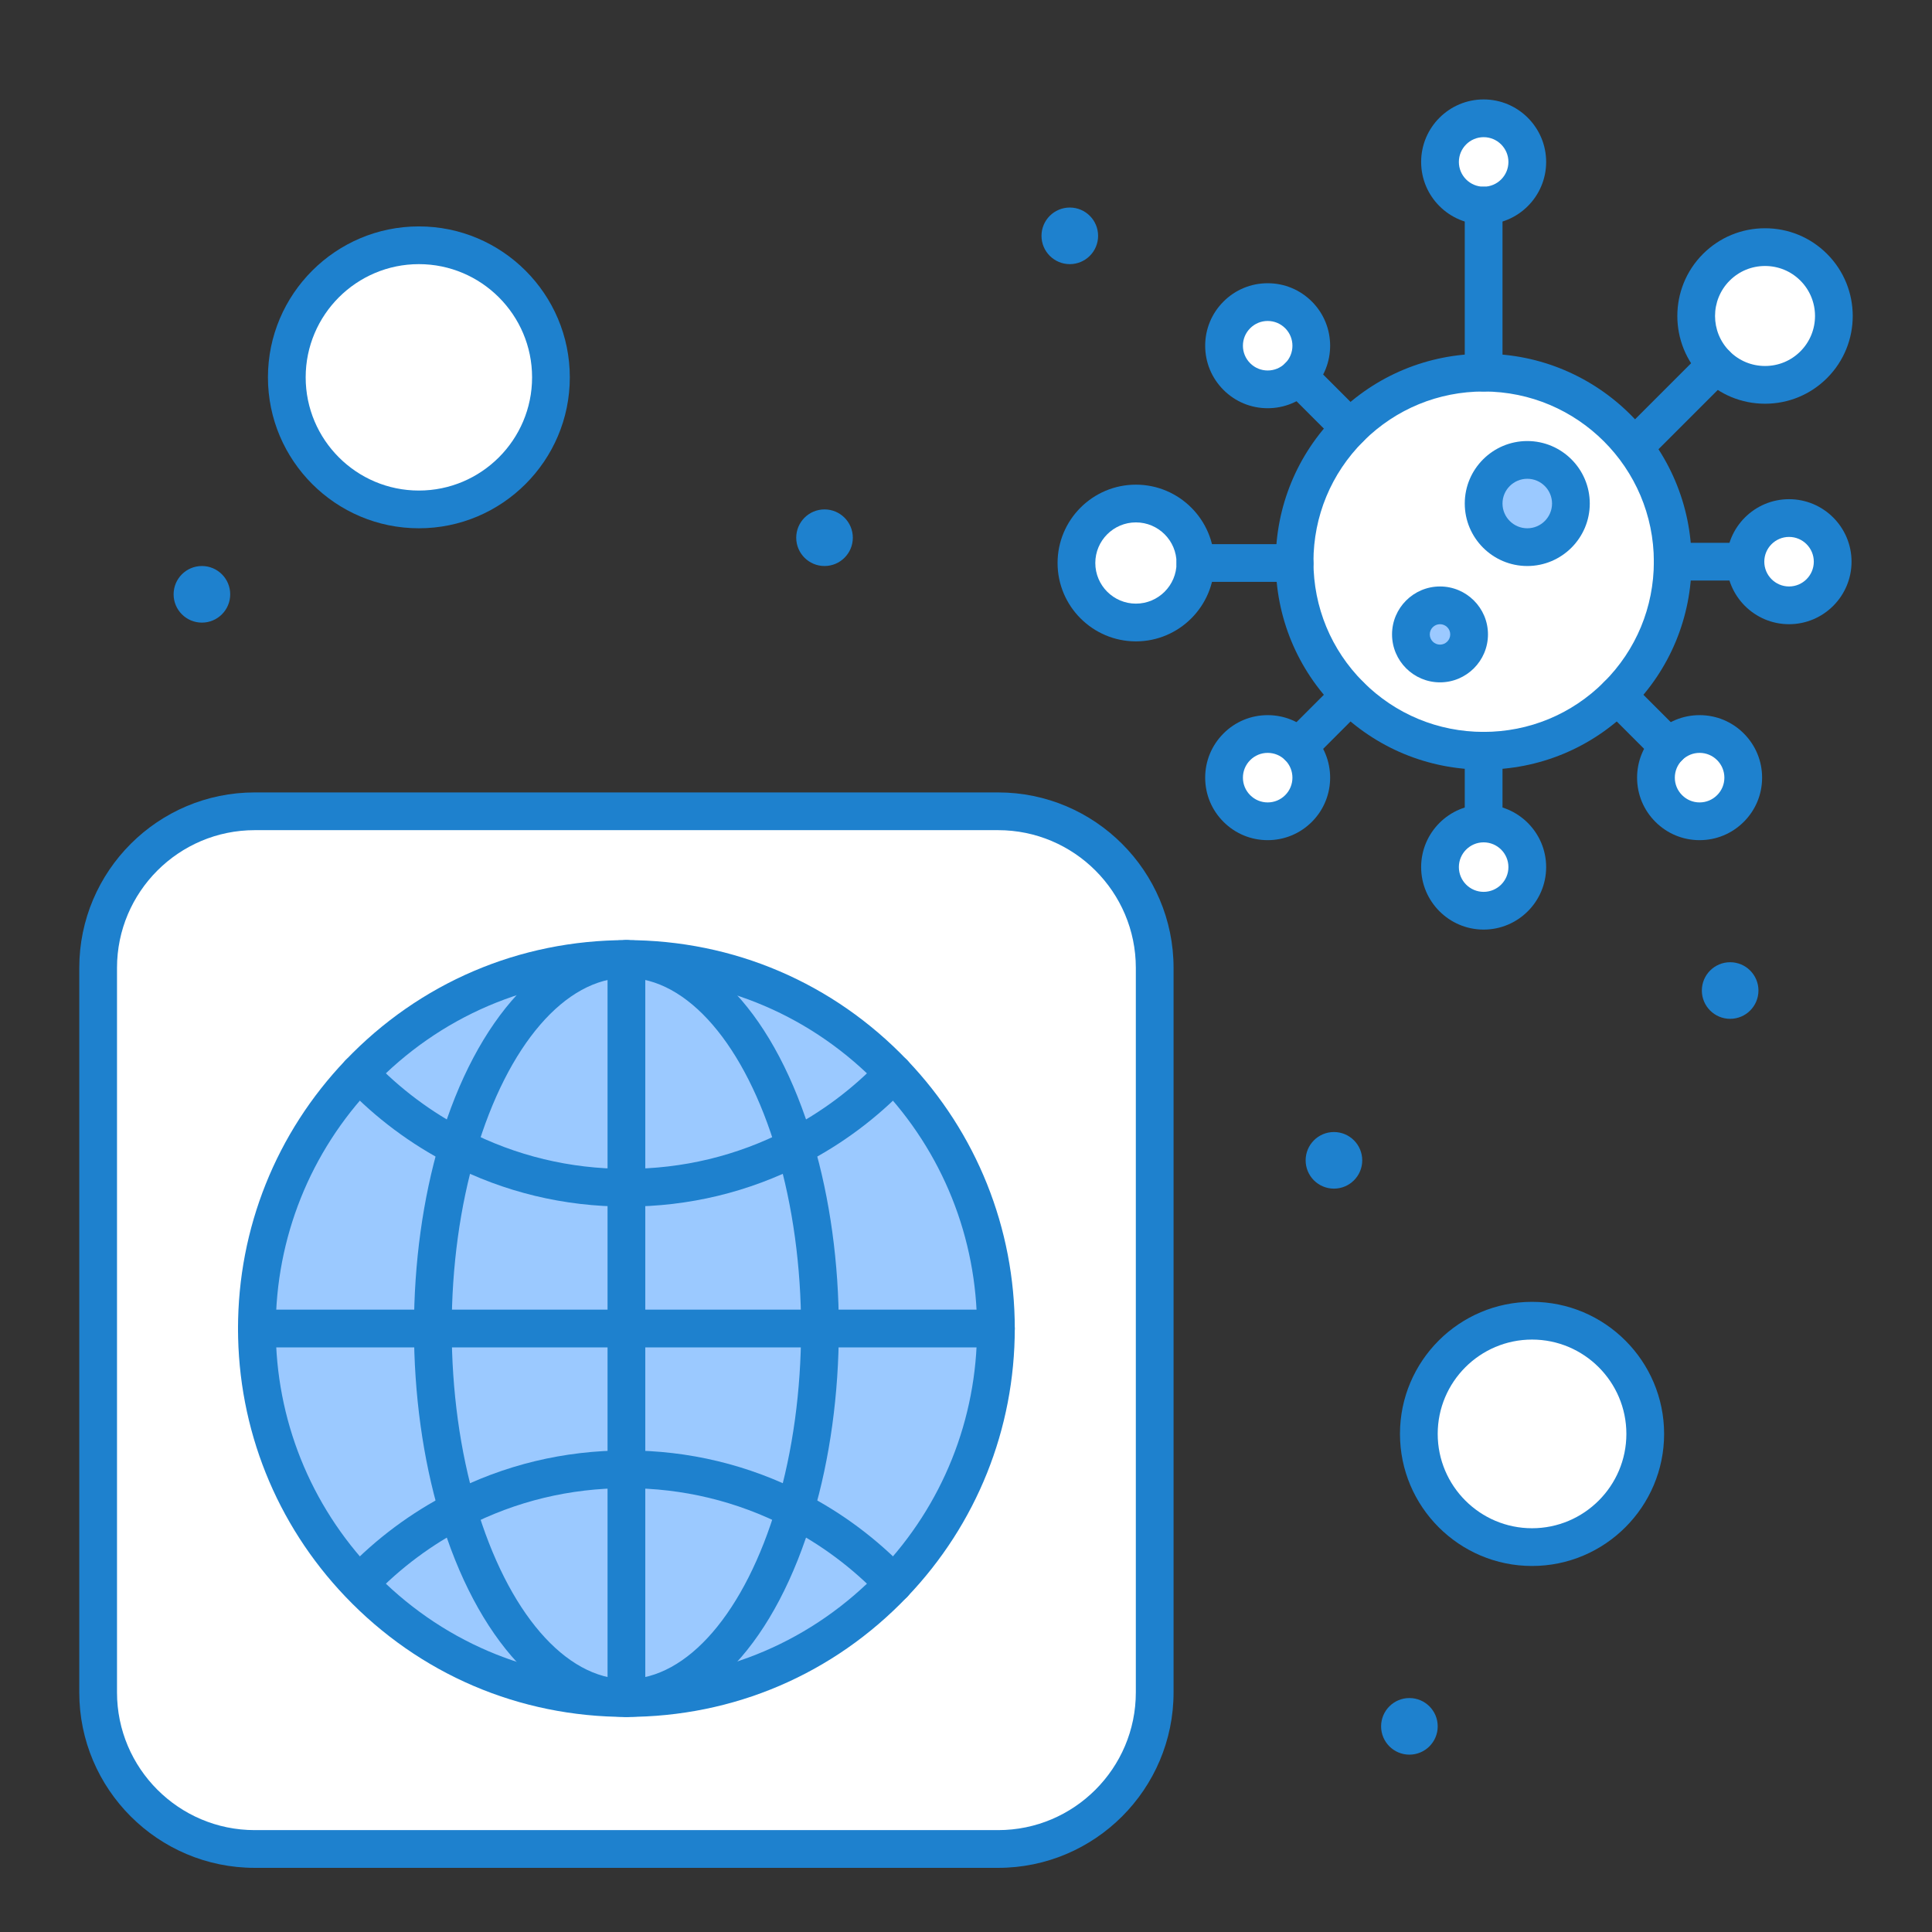 <?xml version="1.0" ?><svg style="enable-background:new 0 0 512 512;" version="1.1" viewBox="0 0 512 512" xml:space="preserve" xmlns="http://www.w3.org/2000/svg" xmlns:xlink="http://www.w3.org/1999/xlink"><rect x="0" y="0" width="512" height="512" fill="#333333" stroke="none"/><g id="_x33_7_x2C__worldwide_x2C__Bacteria_x2C__virus_x2C__infected"><g id="XMLID_8588_"><path d="M393.177,98.75c27.67,0,50.11,22.43,50.11,50.1c0,13.84-5.61,26.37-14.68,35.43    c-19.559,19.559-51.268,19.593-70.86,0c-19.554-19.553-19.57-51.258,0-70.85v-0.01C366.817,104.36,379.347,98.75,393.177,98.75z" id="XMLID_8865_" style="fill:#FFFFFF;"/><path d="M404.747,121.88c6.38,0,11.56,5.17,11.56,11.56c0,6.38-5.18,11.56-11.56,11.56    c-6.39,0-11.57-5.18-11.57-11.56C393.177,127.05,398.357,121.88,404.747,121.88z" id="XMLID_2024_" style="fill:#9BC9FF;"/><path d="M381.617,160.42c4.26,0,7.71,3.45,7.71,7.7c0,4.26-3.45,7.71-7.71,7.71    c-4.26,0-7.71-3.45-7.71-7.71C373.907,163.87,377.357,160.42,381.617,160.42z" id="XMLID_2023_" style="fill:#9BC9FF;"/><path d="M344.127,197.91c4.51,4.52,4.51,11.84,0,16.35c-4.52,4.52-11.84,4.52-16.35,0    c-4.52-4.51-4.52-11.83,0-16.35C332.287,193.39,339.607,193.39,344.127,197.91z" id="XMLID_2022_" style="fill:#FFFFFF;"/><path d="M393.177,218.23c6.39,0,11.57,5.18,11.57,11.56c0,6.39-5.18,11.56-11.57,11.56    c-6.38,0-11.56-5.17-11.56-11.56C381.617,223.41,386.797,218.23,393.177,218.23z" id="XMLID_2021_" style="fill:#FFFFFF;"/><path d="M301.027,133.44c8.71,0,15.77,7.06,15.77,15.76c0,8.71-7.06,15.77-15.77,15.77    c-8.7,0-15.76-7.06-15.76-15.77C285.267,140.5,292.327,133.44,301.027,133.44z" id="XMLID_2020_" style="fill:#FFFFFF;"/><path d="M344.127,83.45c4.51,4.51,4.51,11.83,0,16.35c-4.52,4.51-11.84,4.51-16.35,0    c-4.52-4.52-4.52-11.84,0-16.35C332.287,78.93,339.607,78.93,344.127,83.45z" id="XMLID_2019_" style="fill:#FFFFFF;"/><path d="M458.587,197.91c4.52,4.52,4.52,11.84,0,16.35c-4.52,4.52-11.84,4.52-16.35,0    c-4.52-4.51-4.52-11.83,0-16.35C446.747,193.39,454.067,193.39,458.587,197.91z" id="XMLID_2018_" style="fill:#FFFFFF;"/><path d="M393.177,31.35c6.39,0,11.57,5.18,11.57,11.57c0,6.38-5.18,11.56-11.57,11.56    c-6.38,0-11.56-5.18-11.56-11.56C381.617,36.53,386.797,31.35,393.177,31.35z" id="XMLID_2017_" style="fill:#FFFFFF;"/><path d="M480.657,70.83c7.13,7.13,7.13,18.69,0,25.82c-7.12,7.12-18.68,7.12-25.81,0    c-7.13-7.13-7.13-18.69,0-25.82C461.977,63.71,473.537,63.71,480.657,70.83z" id="XMLID_2016_" style="fill:#FFFFFF;"/><path d="M474.117,137.29c6.39,0,11.56,5.18,11.56,11.56c0,6.39-5.17,11.57-11.56,11.57    c-6.39,0-11.56-5.18-11.56-11.57C462.557,142.47,467.727,137.29,474.117,137.29z" id="XMLID_2015_" style="fill:#FFFFFF;"/><circle cx="406.007" cy="380" id="XMLID_2014_" r="30" style="fill:#FFFFFF;"/><circle cx="111.007" cy="100" id="XMLID_2013_" r="35" style="fill:#FFFFFF;"/><path d="M306.007,256.5v192c0,22.92-18.58,41.5-41.5,41.5h-197    c-22.92,0-41.5-18.58-41.5-41.5v-192c0-22.92,18.58-41.5,41.5-41.5h197C287.427,215,306.007,233.58,306.007,256.5z" id="XMLID_8823_" style="fill:#FFFFFF;"/><path d="M166.007,389.38c16.1,0,31.29,3.88,44.69,10.77    c-8.8,29.76-25.51,49.85-44.69,49.85V389.38z" id="XMLID_2011_" style="fill:#9BC9FF;"/><path d="M121.317,400.16c8.79,29.76,25.51,49.84,44.69,49.84    c-27.87,0-53.01-11.63-70.84-30.31l0.27-0.271C102.907,411.65,111.637,405.12,121.317,400.16z" id="XMLID_2010_" style="fill:#9BC9FF;"/><path d="M166.007,352.07v37.31c-16.1,0-31.29,3.88-44.69,10.78    c-4.21-14.2-6.61-30.61-6.61-48.09H166.007z" id="XMLID_2009_" style="fill:#9BC9FF;"/><path d="M217.297,352.07h46.63c0,26.229-10.31,50.04-27.09,67.62    c-7.52-7.881-16.35-14.521-26.14-19.54C214.897,385.95,217.297,369.55,217.297,352.07z" id="XMLID_2008_" style="fill:#9BC9FF;"/><path d="M166.007,254.14c27.86,0,53,11.64,70.83,30.31    c-7.52,7.88-16.35,14.52-26.14,19.54C201.897,274.23,185.187,254.14,166.007,254.14z" id="XMLID_2007_" style="fill:#9BC9FF;"/><path d="M217.297,352.07h-51.29V314.76c16.1,0,31.29-3.88,44.69-10.77    C214.897,318.19,217.297,334.6,217.297,352.07z" id="XMLID_2006_" style="fill:#9BC9FF;"/><path d="M166.007,254.14v60.62c-16.1,0-31.29-3.88-44.69-10.77    C130.107,274.23,146.827,254.14,166.007,254.14z" id="XMLID_2005_" style="fill:#9BC9FF;"/><path d="M121.317,303.99c-4.21,14.2-6.61,30.609-6.61,48.08h-46.63    c0-26.23,10.31-50.04,27.09-67.63l0.01,0.01C102.697,292.33,111.527,298.97,121.317,303.99z" id="XMLID_2004_" style="fill:#9BC9FF;"/><path d="M236.837,419.69c-17.83,18.68-42.97,30.31-70.83,30.31    c19.18,0,35.89-20.09,44.69-49.85C220.487,405.17,229.317,411.81,236.837,419.69z" id="XMLID_2003_" style="fill:#9BC9FF;"/><path d="M166.007,389.38V450c-19.18,0-35.9-20.08-44.69-49.84    C134.717,393.26,149.907,389.38,166.007,389.38z" id="XMLID_2002_" style="fill:#9BC9FF;"/><path d="M166.007,352.07h51.29c0,17.479-2.4,33.88-6.6,48.08    c-13.4-6.891-28.59-10.77-44.69-10.77V352.07z" id="XMLID_2001_" style="fill:#9BC9FF;"/><path d="M114.707,352.07c0,17.479,2.4,33.89,6.61,48.09    c-9.68,4.96-18.41,11.49-25.88,19.26l-0.27,0.271c-16.78-17.58-27.09-41.391-27.09-67.62H114.707z" id="XMLID_2000_" style="fill:#9BC9FF;"/><path d="M263.927,352.07h-46.63c0-17.471-2.4-33.88-6.6-48.08    c9.79-5.021,18.62-11.66,26.14-19.54C253.617,302.04,263.927,325.85,263.927,352.07z" id="XMLID_1999_" style="fill:#9BC9FF;"/><path d="M166.007,314.76v37.311h-51.3c0-17.471,2.4-33.88,6.61-48.08    C134.717,310.88,149.907,314.76,166.007,314.76z" id="XMLID_1998_" style="fill:#9BC9FF;"/><path d="M166.007,254.14c19.18,0,35.89,20.09,44.69,49.85    c-13.4,6.89-28.59,10.77-44.69,10.77V254.14z" id="XMLID_1997_" style="fill:#9BC9FF;"/><path d="M166.007,254.14c-19.18,0-35.9,20.09-44.69,49.85    c-9.79-5.021-18.62-11.66-26.14-19.54l-0.01-0.01C113.007,265.77,138.147,254.14,166.007,254.14z" id="XMLID_1996_" style="fill:#9BC9FF;"/><circle cx="458.507" cy="262.5" id="XMLID_1995_" r="7.5" style="fill:#1E81CE;"/><circle cx="373.507" cy="457.5" id="XMLID_1994_" r="7.5" style="fill:#1E81CE;"/><circle cx="353.507" cy="307.5" id="XMLID_1993_" r="7.5" style="fill:#1E81CE;"/><circle cx="283.507" cy="62.5" id="XMLID_1992_" r="7.5" style="fill:#1E81CE;"/><circle cx="218.507" cy="142.5" id="XMLID_1991_" r="7.5" style="fill:#1E81CE;"/><circle cx="53.507" cy="157.5" id="XMLID_1990_" r="7.5" style="fill:#1E81CE;"/><path d="M166.007,455c-20.79,0-39.752-20.471-49.485-53.424    c-4.457-15.035-6.814-32.156-6.814-49.506c0-17.344,2.357-34.461,6.816-49.501c9.734-32.955,28.695-53.429,49.484-53.429    c21.093,0,39.591,19.975,49.485,53.432c4.452,15.052,6.805,32.168,6.805,49.498c0,17.33-2.354,34.446-6.806,49.498    C205.599,435.025,187.1,455,166.007,455z M166.007,259.14c-16.179,0-31.465,17.729-39.895,46.267    c-4.191,14.136-6.405,30.27-6.405,46.664c0,16.4,2.214,32.538,6.404,46.669C134.539,427.275,149.826,445,166.007,445    c16.169,0,31.456-17.728,39.895-46.268c4.184-14.143,6.395-30.279,6.395-46.662c0-16.383-2.211-32.519-6.395-46.662    C197.463,276.869,182.176,259.14,166.007,259.14z" id="XMLID_8749_" style="fill:#1E81CE;"/><path d="M166.007,319.76c-16.558,0-32.363-3.81-46.976-11.323    c-10.231-5.246-19.476-12.156-27.471-20.534c-1.906-1.998-1.832-5.163,0.165-7.069c1.998-1.907,5.163-1.832,7.069,0.165    c7.221,7.567,15.567,13.806,24.805,18.543c13.189,6.781,27.456,10.219,42.408,10.219s29.219-3.438,42.404-10.216    c9.242-4.74,17.588-10.979,24.809-18.546c1.907-1.996,5.071-2.071,7.069-0.165c1.998,1.906,2.071,5.071,0.165,7.069    c-7.996,8.378-17.24,15.288-27.476,20.537C198.37,315.95,182.565,319.76,166.007,319.76z" id="XMLID_1987_" style="fill:#1E81CE;"/><path d="M236.837,424.69c-1.319,0-2.635-0.518-3.618-1.548    c-7.221-7.568-15.566-13.807-24.804-18.543c-13.189-6.782-27.456-10.22-42.409-10.22c-14.959,0-29.225,3.44-42.401,10.226    c-9.145,4.685-17.406,10.834-24.564,18.279c-1.914,1.991-5.08,2.054-7.07,0.14c-1.991-1.914-2.053-5.079-0.139-7.069    c7.928-8.246,17.08-15.058,27.205-20.245c14.597-7.517,30.402-11.33,46.97-11.33c16.559,0,32.364,3.81,46.977,11.324    c10.231,5.245,19.475,12.155,27.471,20.534c1.907,1.998,1.833,5.163-0.166,7.069C239.32,424.231,238.078,424.69,236.837,424.69z" id="XMLID_1986_" style="fill:#1E81CE;"/><path d="M263.937,357.07H68.077c-2.761,0-5-2.238-5-5c0-2.762,2.239-5,5-5h195.85    c2.761,0,5.005,2.238,5.005,5C268.932,354.832,266.698,357.07,263.937,357.07z" id="XMLID_1985_" style="fill:#1E81CE;"/><path d="M166.007,455c-2.761,0-5-2.238-5-5V254.14c0-2.761,2.239-5,5-5s5,2.239,5,5V450    C171.007,452.762,168.768,455,166.007,455z" id="XMLID_1984_" style="fill:#1E81CE;"/><path d="M166.007,455c-28.405,0-54.848-11.314-74.457-31.857    c-18.361-19.236-28.474-44.478-28.474-71.072c0-26.591,10.112-51.835,28.473-71.081c19.625-20.539,46.067-31.849,74.458-31.849    c28.388,0,54.827,11.314,74.446,31.857c18.363,19.249,28.474,44.489,28.474,71.073c0,26.595-10.112,51.836-28.473,71.072    C220.845,443.686,194.406,455,166.007,455z M166.007,259.14c-25.633,0-49.507,10.212-67.225,28.755    c-16.576,17.375-25.706,40.168-25.706,64.176c0,24.012,9.13,46.8,25.707,64.168C116.488,434.785,140.361,445,166.007,445    c25.639,0,49.509-10.215,67.213-28.762c16.577-17.368,25.707-40.156,25.707-64.168c0-24.002-9.13-46.791-25.708-64.169    C215.507,269.355,191.637,259.14,166.007,259.14z" id="XMLID_8729_" style="fill:#1E81CE;"/><path d="M264.507,495h-197c-25.64,0-46.5-20.859-46.5-46.5v-192    c0-25.64,20.86-46.5,46.5-46.5h197c25.64,0,46.5,20.86,46.5,46.5v192C311.007,474.141,290.147,495,264.507,495z M67.507,220    c-20.126,0-36.5,16.374-36.5,36.5v192c0,20.126,16.374,36.5,36.5,36.5h197c20.126,0,36.5-16.374,36.5-36.5v-192    c0-20.126-16.374-36.5-36.5-36.5H67.507z" id="XMLID_8721_" style="fill:#1E81CE;"/><path d="M393.177,203.96c-14.717,0-28.555-5.734-38.965-16.145    c-10.405-10.404-16.135-24.242-16.135-38.965c0-14.612,5.658-28.365,15.938-38.757c0.064-0.071,0.13-0.142,0.199-0.21    c10.415-10.403,24.252-16.132,38.963-16.132c30.388,0,55.11,24.718,55.11,55.1c0,14.728-5.734,28.567-16.146,38.967    C421.731,198.227,407.893,203.96,393.177,203.96z M361.459,116.78c-0.056,0.062-0.114,0.124-0.174,0.184    c-8.517,8.526-13.208,19.851-13.208,31.886c0,12.052,4.69,23.378,13.206,31.894c8.522,8.523,19.849,13.216,31.894,13.216    c12.045,0,23.373-4.693,31.895-13.216c8.523-8.513,13.215-19.839,13.215-31.894c0-24.868-20.236-45.1-45.11-45.1    C381.218,103.75,369.964,108.376,361.459,116.78z" id="XMLID_8713_" style="fill:#1E81CE;"/><path d="M393.177,59.48c-9.131,0-16.56-7.429-16.56-16.56    c0-9.137,7.429-16.57,16.56-16.57c9.137,0,16.57,7.433,16.57,16.57C409.747,52.051,402.313,59.48,393.177,59.48z M393.177,36.35    c-3.617,0-6.56,2.947-6.56,6.57c0,3.617,2.943,6.56,6.56,6.56c3.623,0,6.57-2.943,6.57-6.56    C399.747,39.297,396.8,36.35,393.177,36.35z" id="XMLID_8705_" style="fill:#1E81CE;"/><path d="M393.177,246.35c-9.131,0-16.56-7.429-16.56-16.56    c0-9.131,7.429-16.56,16.56-16.56c9.137,0,16.57,7.429,16.57,16.56C409.747,238.921,402.313,246.35,393.177,246.35z     M393.177,223.23c-3.617,0-6.56,2.943-6.56,6.56c0,3.617,2.943,6.56,6.56,6.56c3.623,0,6.57-2.943,6.57-6.56    C399.747,226.173,396.8,223.23,393.177,223.23z" id="XMLID_8697_" style="fill:#1E81CE;"/><path d="M393.177,223.23c-2.761,0-5-2.239-5-5v-19.27c0-2.761,2.239-5,5-5    c2.761,0,5,2.239,5,5v19.27C398.177,220.991,395.938,223.23,393.177,223.23z" id="XMLID_1973_" style="fill:#1E81CE;"/><path d="M393.177,103.75c-2.761,0-5-2.239-5-5V54.48c0-2.761,2.239-5,5-5    c2.761,0,5,2.239,5,5v44.27C398.177,101.511,395.938,103.75,393.177,103.75z" id="XMLID_1972_" style="fill:#1E81CE;"/><path d="M467.755,106.99c-6.21,0-12.049-2.416-16.442-6.802    c-9.07-9.071-9.07-23.825-0.002-32.894c4.396-4.389,10.234-6.804,16.444-6.804c6.212,0,12.049,2.417,16.437,6.804    c9.068,9.068,9.068,23.823,0,32.891C479.804,104.573,473.967,106.99,467.755,106.99z M467.755,70.49    c-3.542,0-6.871,1.377-9.375,3.878c-5.167,5.166-5.167,13.577,0.003,18.746c2.502,2.498,5.831,3.876,9.373,3.876    c3.541,0,6.867-1.376,9.366-3.876c5.169-5.169,5.169-13.58,0-18.749C474.622,71.866,471.296,70.49,467.755,70.49z" id="XMLID_8683_" style="fill:#1E81CE;"/><path d="M335.948,222.65c-4.426,0-8.585-1.726-11.711-4.858    c-3.123-3.116-4.848-7.271-4.851-11.693c-0.003-4.427,1.722-8.59,4.854-11.724c3.122-3.129,7.281-4.854,11.707-4.854    c4.423,0,8.584,1.724,11.714,4.854c6.452,6.466,6.45,16.971,0,23.421C344.532,220.926,340.371,222.65,335.948,222.65z     M335.948,199.52c-1.75,0-3.396,0.683-4.632,1.922c-1.247,1.247-1.931,2.897-1.93,4.651c0.001,1.748,0.684,3.392,1.922,4.627    c1.244,1.247,2.889,1.93,4.64,1.93c1.752,0,3.401-0.684,4.643-1.926c2.555-2.555,2.554-6.719-0.004-9.282    C339.35,200.204,337.701,199.52,335.948,199.52z" id="XMLID_8675_" style="fill:#1E81CE;"/><path d="M344.127,202.91c-1.279,0-2.558-0.488-3.534-1.463    c-1.954-1.952-1.955-5.118-0.003-7.071l13.621-13.63c1.951-1.953,5.117-1.956,7.071-0.002c1.954,1.952,1.955,5.118,0.003,7.071    l-13.621,13.63C346.688,202.421,345.407,202.91,344.127,202.91z" id="XMLID_1967_" style="fill:#1E81CE;"/><path d="M433.337,123.16c-1.28,0-2.559-0.488-3.536-1.464    c-1.953-1.953-1.953-5.119,0-7.071l21.51-21.51c1.953-1.952,5.118-1.952,7.071,0c1.953,1.953,1.953,5.119,0,7.071l-21.51,21.51    C435.896,122.672,434.617,123.16,433.337,123.16z" id="XMLID_1966_" style="fill:#1E81CE;"/><path d="M474.117,165.42c-9.131,0-16.56-7.433-16.56-16.57    c0-9.131,7.429-16.56,16.56-16.56c9.131,0,16.56,7.429,16.56,16.56C490.677,157.987,483.248,165.42,474.117,165.42z     M474.117,142.29c-3.617,0-6.56,2.943-6.56,6.56c0,3.623,2.943,6.57,6.56,6.57c3.617,0,6.56-2.947,6.56-6.57    C480.677,145.233,477.734,142.29,474.117,142.29z" id="XMLID_8661_" style="fill:#1E81CE;"/><path d="M301.027,169.97c-11.447,0-20.76-9.317-20.76-20.77    c0-11.447,9.313-20.76,20.76-20.76c11.453,0,20.77,9.313,20.77,20.76C321.797,160.653,312.479,169.97,301.027,169.97z     M301.027,138.44c-5.933,0-10.76,4.827-10.76,10.76c0,5.939,4.827,10.77,10.76,10.77c5.939,0,10.77-4.831,10.77-10.77    C311.797,143.267,306.965,138.44,301.027,138.44z" id="XMLID_8653_" style="fill:#1E81CE;"/><path d="M343.077,154.2h-26.28c-2.761,0-5-2.239-5-5s2.239-5,5-5h26.28    c2.761,0,5,2.239,5,5S345.838,154.2,343.077,154.2z" id="XMLID_1961_" style="fill:#1E81CE;"/><path d="M462.557,153.85h-19.27c-2.761,0-5-2.239-5-5s2.239-5,5-5h19.27    c2.761,0,5,2.239,5,5S465.318,153.85,462.557,153.85z" id="XMLID_1960_" style="fill:#1E81CE;"/><path d="M335.948,108.183c-4.424,0-8.581-1.722-11.707-4.848    c-3.133-3.133-4.857-7.296-4.854-11.723c0.002-4.422,1.728-8.578,4.858-11.701c3.118-3.125,7.277-4.851,11.703-4.851    c4.423,0,8.584,1.724,11.714,4.854c6.45,6.45,6.452,16.955,0.004,23.417C344.529,106.462,340.37,108.183,335.948,108.183z     M335.948,85.06c-1.75,0-3.396,0.683-4.632,1.922c-1.246,1.243-1.929,2.887-1.93,4.635c-0.001,1.754,0.683,3.404,1.926,4.647    c1.237,1.237,2.883,1.918,4.636,1.918c1.754,0,3.405-0.683,4.647-1.922c2.55-2.555,2.551-6.719-0.004-9.274    C339.35,85.744,337.701,85.06,335.948,85.06z" id="XMLID_8639_" style="fill:#1E81CE;"/><path d="M450.408,222.65c-4.426,0-8.584-1.726-11.711-4.858    c-3.122-3.116-4.848-7.271-4.851-11.693c-0.002-4.427,1.722-8.59,4.854-11.724c3.123-3.129,7.281-4.854,11.707-4.854    c4.423,0,8.584,1.724,11.714,4.854c3.133,3.133,4.857,7.296,4.854,11.724c-0.002,4.422-1.728,8.578-4.858,11.701    C458.992,220.926,454.831,222.65,450.408,222.65z M450.408,199.52c-1.75,0-3.395,0.683-4.632,1.922    c-1.247,1.247-1.931,2.897-1.93,4.651c0.001,1.748,0.684,3.392,1.922,4.627c1.244,1.247,2.889,1.93,4.64,1.93    c1.752,0,3.401-0.684,4.643-1.926c1.242-1.239,1.925-2.883,1.926-4.631c0.001-1.754-0.683-3.404-1.926-4.647    C453.809,200.204,452.161,199.52,450.408,199.52z" id="XMLID_8631_" style="fill:#1E81CE;"/><path d="M442.237,202.91c-1.28,0-2.559-0.488-3.536-1.464l-13.63-13.63    c-1.953-1.953-1.953-5.119,0-7.071c1.954-1.952,5.119-1.951,7.071,0l13.63,13.63c1.953,1.953,1.953,5.119,0,7.071    C444.796,202.422,443.516,202.91,442.237,202.91z" id="XMLID_1955_" style="fill:#1E81CE;"/><path d="M357.747,118.425c-1.466,0-2.785-0.629-3.7-1.633l-13.456-13.456    c-1.953-1.953-1.953-5.119,0-7.071c1.953-1.952,5.118-1.952,7.071,0l13.62,13.62c0.938,0.938,1.464,2.21,1.464,3.536    C362.747,116.181,360.508,118.425,357.747,118.425z" id="XMLID_1954_" style="fill:#1E81CE;"/><path d="M404.747,150c-9.137,0-16.57-7.429-16.57-16.56c0-9.131,7.434-16.56,16.57-16.56    c9.131,0,16.56,7.429,16.56,16.56C421.307,142.571,413.878,150,404.747,150z M404.747,126.88c-3.623,0-6.57,2.943-6.57,6.56    c0,3.617,2.947,6.56,6.57,6.56c3.617,0,6.56-2.943,6.56-6.56C411.307,129.823,408.364,126.88,404.747,126.88z" id="XMLID_8617_" style="fill:#1E81CE;"/><path d="M381.617,180.83c-7.008,0-12.71-5.702-12.71-12.71c0-7.003,5.702-12.7,12.71-12.7    s12.71,5.697,12.71,12.7C394.327,175.128,388.625,180.83,381.617,180.83z M381.617,165.42c-1.494,0-2.71,1.211-2.71,2.7    c0,1.494,1.216,2.71,2.71,2.71c1.494,0,2.71-1.216,2.71-2.71C384.327,166.631,383.111,165.42,381.617,165.42z" id="XMLID_8609_" style="fill:#1E81CE;"/><path d="M111.007,140c-22.056,0-40-17.944-40-40s17.944-40,40-40s40,17.944,40,40    S133.063,140,111.007,140z M111.007,70c-16.542,0-30,13.458-30,30s13.458,30,30,30s30-13.458,30-30S127.549,70,111.007,70z" id="XMLID_8601_" style="fill:#1E81CE;"/><path d="M406.007,415c-19.299,0-35-15.701-35-35s15.701-35,35-35s35,15.701,35,35    S425.306,415,406.007,415z M406.007,355c-13.785,0-25,11.215-25,25s11.215,25,25,25c13.785,0,25-11.215,25-25    S419.792,355,406.007,355z" id="XMLID_8590_" style="fill:#1E81CE;"/></g></g><g id="Layer_1"/></svg>